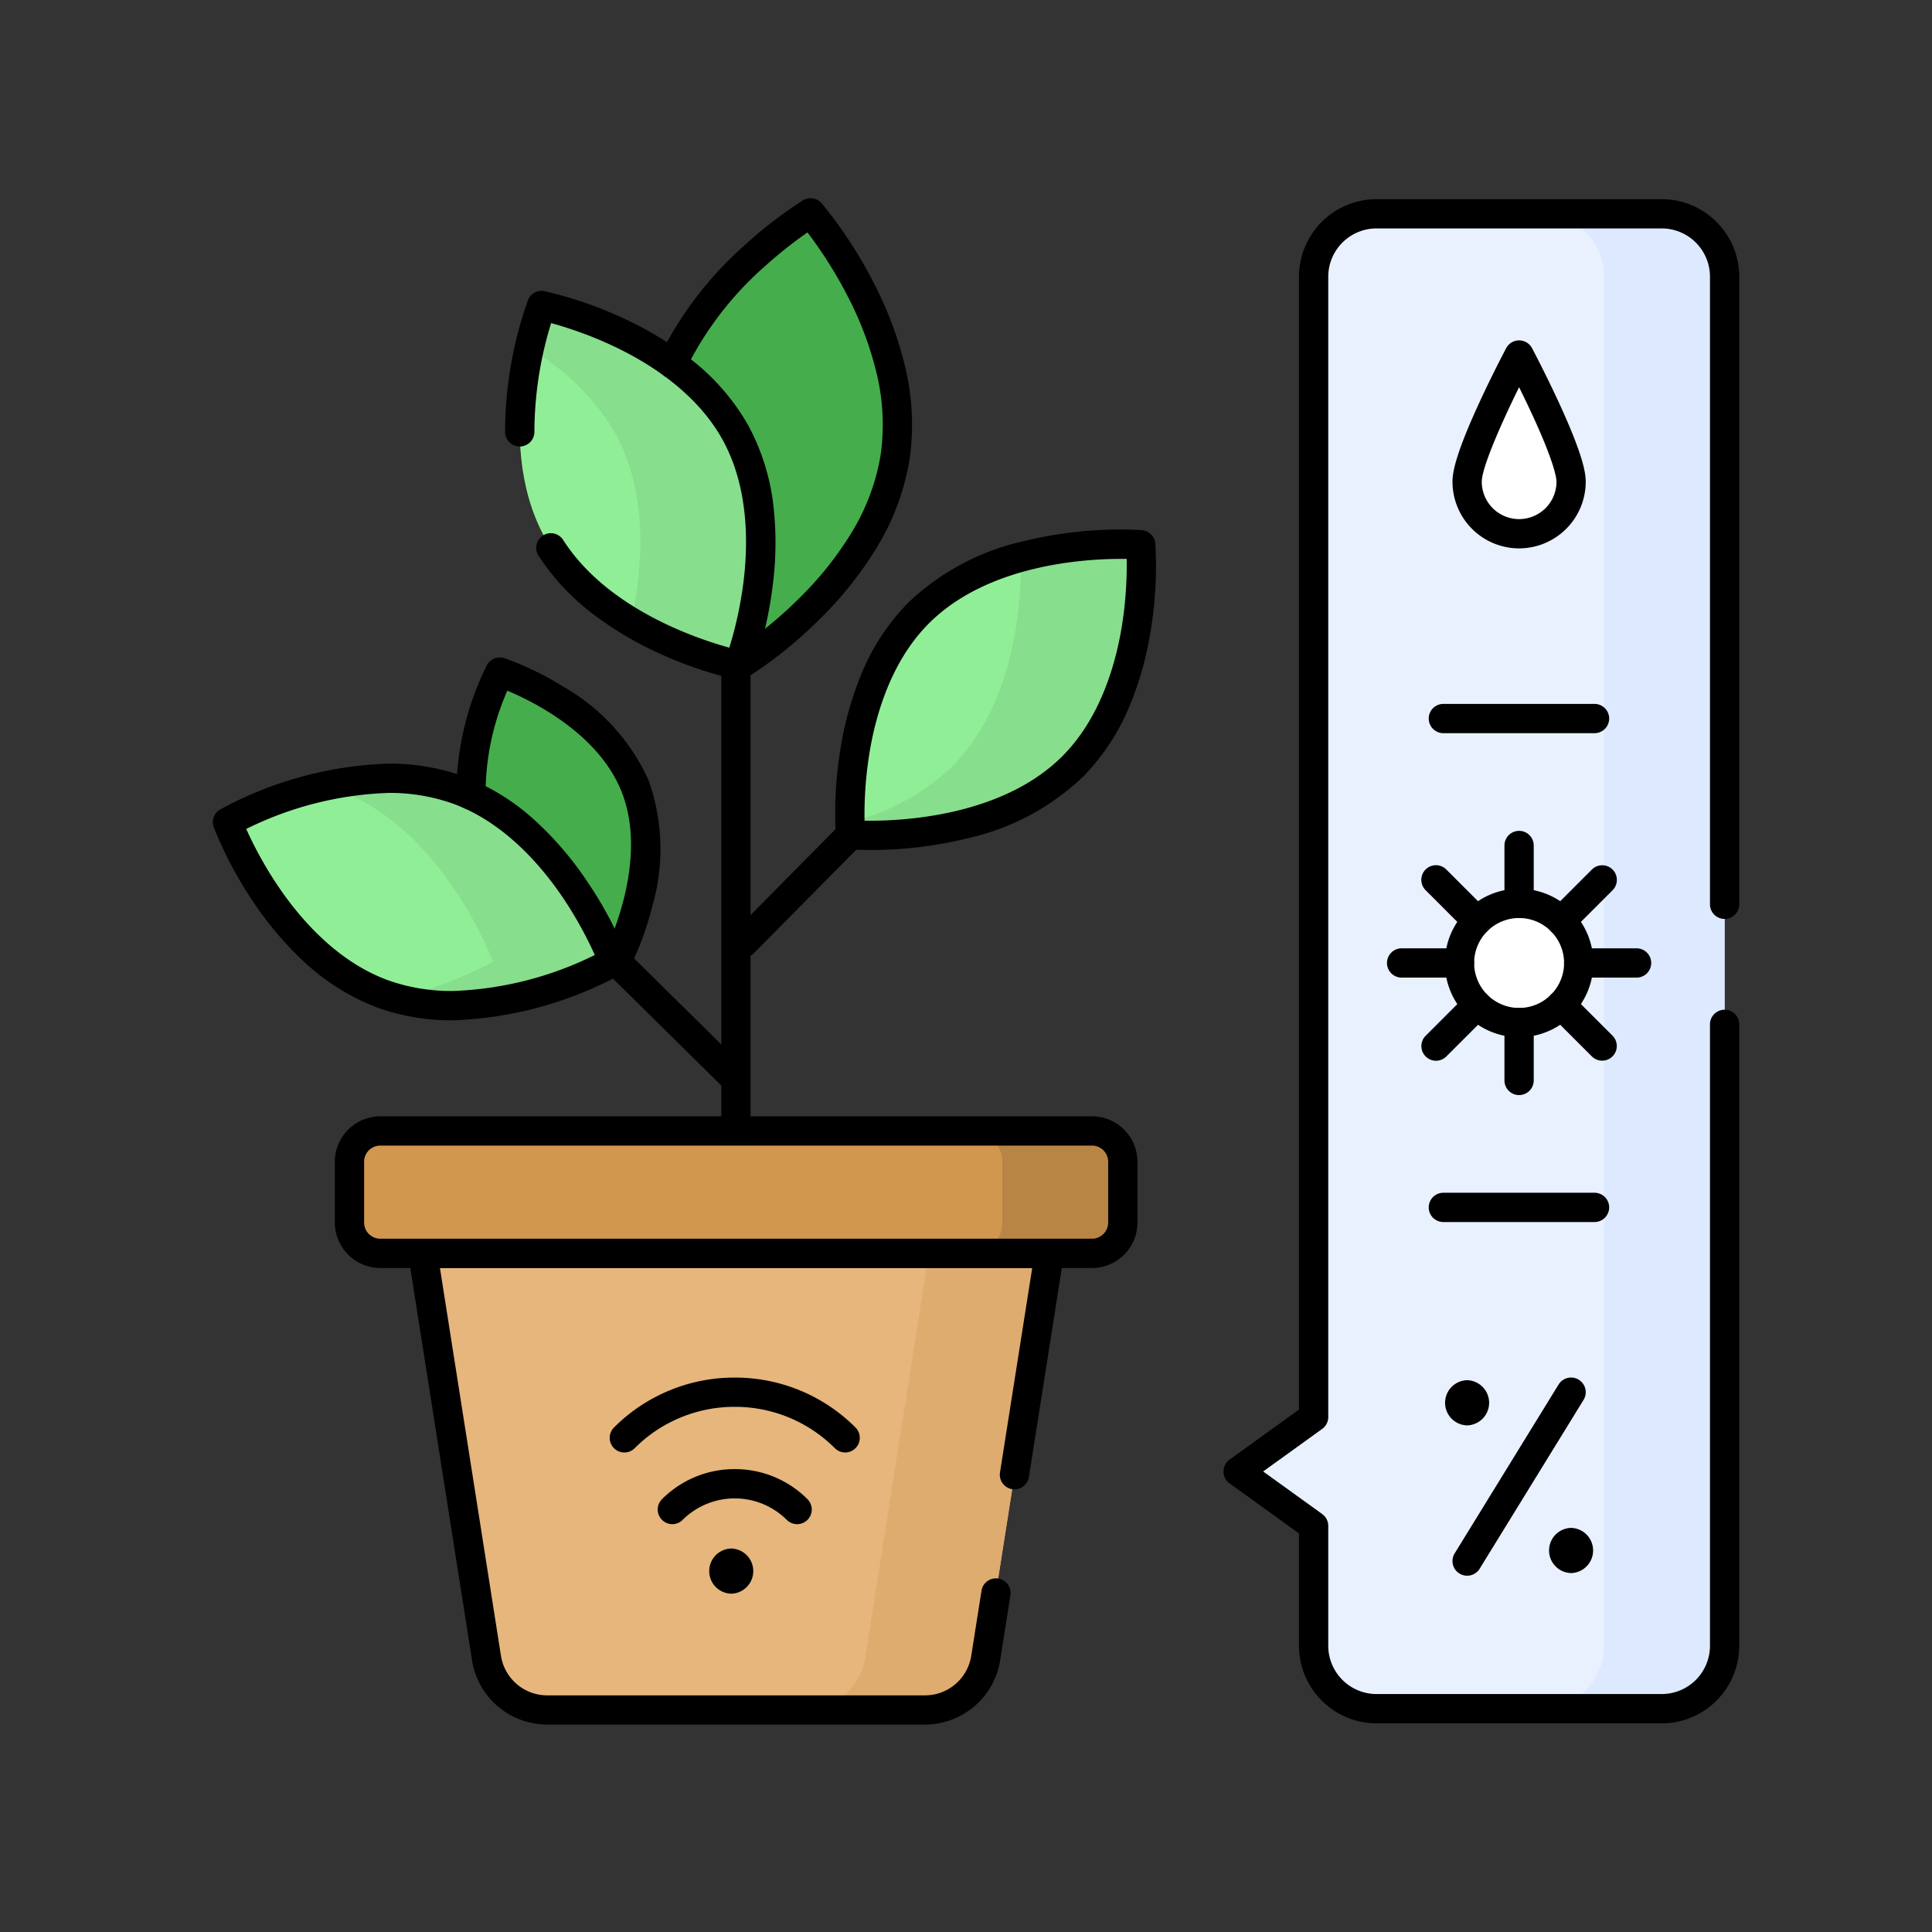 <svg xmlns="http://www.w3.org/2000/svg" xmlns:xlink="http://www.w3.org/1999/xlink" width="132" height="132" viewBox="0 0 132 132"><rect x="0" y="0" width="132" height="132" fill="#333333" stroke="none"/><defs><clipPath id="a"><path d="M0-682.665H105.372v105.372H0Z" transform="translate(0 682.665)"/></clipPath></defs><g transform="translate(-13900.508 8127.635)"><rect width="132" height="132" transform="translate(13900.508 -8127.635)" fill="none"/><g transform="translate(13914.508 -7431.97)"><g transform="translate(0 -682.665)"><g clip-path="url(#a)"><g transform="translate(14.889 72.634)"><path d="M-187.88-170.9h-25.783a4.211,4.211,0,0,1-4.162-3.555l-4.349-27.64h42.8l-4.349,27.64a4.211,4.211,0,0,1-4.162,3.555" transform="translate(222.173 202.097)" fill="#e6b67c"/></g><g transform="translate(40.95 72.634)"><path d="M-46.624,0l-4.349,27.64a4.211,4.211,0,0,1-4.162,3.555H-46.9a4.211,4.211,0,0,0,4.162-3.555L-38.392,0Z" transform="translate(55.135)" fill="#deac6f"/></g><g transform="translate(9.87 64.27)"><path d="M-277.97-45.821H-326.6a2.105,2.105,0,0,1-2.1-2.105V-52.08a2.1,2.1,0,0,1,2.1-2.105h48.632a2.105,2.105,0,0,1,2.105,2.105v4.153a2.105,2.105,0,0,1-2.105,2.105" transform="translate(328.707 54.185)" fill="#d1974f"/></g><g transform="translate(52.375 64.27)"><path d="M-45.1,0h-8.232a2.105,2.105,0,0,1,2.105,2.105V6.259a2.105,2.105,0,0,1-2.105,2.105H-45.1A2.105,2.105,0,0,0-43,6.259V2.105A2.105,2.105,0,0,0-45.1,0" transform="translate(53.333)" fill="#b88545"/></g><g transform="translate(30.579 1.544)"><path d="M-90.779-91.711c-1.343,8.534-10.633,14.163-10.633,14.163s-7.111-8.206-5.768-16.74,10.633-14.163,10.633-14.163,7.111,8.206,5.768,16.74" transform="translate(107.349 108.45)" fill="#45ad4c"/></g><g transform="translate(21.51 7.883)"><path d="M-80.826-47.719c3.725,6.783.227,15.854.227,15.854s-9.538-1.927-13.263-8.71-.227-15.854-.227-15.854,9.538,1.927,13.263,8.71" transform="translate(95.579 56.429)" fill="#90ef96"/></g><g transform="translate(22.152 7.883)"><path d="M-77.312-47.719c-3.725-6.783-13.263-8.71-13.263-8.71a23.173,23.173,0,0,0-.849,2.946,15.764,15.764,0,0,1,5.879,5.764c2.4,4.364,1.8,9.674,1.075,12.907a26.356,26.356,0,0,0,7.384,2.946s3.5-9.071-.227-15.854" transform="translate(91.424 56.429)" fill="#87de8d"/></g><g transform="translate(18.169 32.921)"><path d="M-4.038-65.637c2.206,5.449,9.23,7.751,9.23,7.751S8.64-64.418,6.434-69.867-2.8-77.617-2.8-77.617s-3.448,6.532-1.242,11.981" transform="translate(4.775 77.617)" fill="#45ad4c"/></g><g transform="translate(1.544 40.173)"><path d="M-86.108-4.291C-78.825-1.658-75.451,7.459-75.451,7.459s-8.434,4.849-15.717,2.216S-101.825-2.076-101.825-2.076s8.434-4.849,15.717-2.216" transform="translate(101.825 5.075)" fill="#90ef96"/></g><g transform="translate(8.181 40.173)"><path d="M-49.743-4.291a16.323,16.323,0,0,0-9.079-.271c.284.08.566.169.847.271C-50.692-1.658-47.318,7.46-47.318,7.46a26.383,26.383,0,0,1-6.638,2.486c7.074,1.994,14.87-2.486,14.87-2.486S-42.46-1.658-49.743-4.291" transform="translate(58.823 5.074)" fill="#87de8d"/></g><g transform="translate(44.063 24.177)"><path d="M-83.368-83.274C-88.844-77.8-98.541-78.62-98.541-78.62s-.817-9.686,4.66-15.157,15.174-4.654,15.174-4.654.817,9.686-4.659,15.157" transform="translate(98.585 98.474)" fill="#90ef96"/></g><g transform="translate(44.069 24.177)"><path d="M-108.863-.235A26.33,26.33,0,0,0-117.057.6c.054,2.468-.193,9.818-4.7,14.317a15.6,15.6,0,0,1-6.979,3.815c.012.533.037.839.037.839s9.7.816,15.174-4.654,4.659-15.157,4.659-15.157" transform="translate(128.733 0.278)" fill="#87de8d"/></g><g transform="translate(70.59 1.612)"><path d="M-158.547,0h-19.48a4.3,4.3,0,0,0-4.3,4.3V82.208l-5.16,3.719,5.16,3.719v8.188a4.3,4.3,0,0,0,4.3,4.3h19.48a4.3,4.3,0,0,0,4.3-4.3V4.3a4.3,4.3,0,0,0-4.3-4.3" transform="translate(187.486)" fill="#e9f1ff"/></g><g transform="translate(91.297 1.612)"><path d="M-45.1,0h-8.232a4.3,4.3,0,0,1,4.3,4.3V97.834a4.3,4.3,0,0,1-4.3,4.3H-45.1a4.3,4.3,0,0,0,4.3-4.3V4.3A4.3,4.3,0,0,0-45.1,0" transform="translate(53.333)" fill="#dde9ff"/></g><g transform="translate(86.237 11.255)"><path d="M-38.926-47.441a3.553,3.553,0,0,1-3.553,3.552,3.552,3.552,0,0,1-3.552-3.552c0-1.962,3.552-8.659,3.552-8.659s3.553,6.7,3.553,8.659" transform="translate(46.031 56.1)" fill="#fff"/></g><g transform="translate(85.716 48.72)"><path d="M-44.632-22.316a4.073,4.073,0,0,1-4.073,4.073,4.073,4.073,0,0,1-4.073-4.073,4.073,4.073,0,0,1,4.073-4.073,4.073,4.073,0,0,1,4.073,4.073" transform="translate(52.779 26.389)" fill="#fff"/></g><g transform="translate(14.889 72.634)"><path d="M-227.6-65.755h-25.783A5.219,5.219,0,0,1-256.774-67a5.21,5.21,0,0,1-1.762-3.15l-4.349-27.64a1,1,0,0,1,.228-.805,1,1,0,0,1,.76-.35h42.8a1,1,0,0,1,.76.35,1,1,0,0,1,.228.805l-2.379,15.119a1,1,0,0,1-1.143.832,1,1,0,0,1-.832-1.143l2.2-13.963h-40.464l4.167,26.484a3.2,3.2,0,0,0,3.174,2.71H-227.6a3.2,3.2,0,0,0,3.174-2.71l.7-4.44a1,1,0,0,1,1.143-.832,1,1,0,0,1,.832,1.143l-.7,4.44A5.211,5.211,0,0,1-224.216-67,5.219,5.219,0,0,1-227.6-65.755Z" transform="translate(261.897 97.949)"/></g><g transform="translate(9.87 64.27)"><path d="M-277.97-44.821H-326.6a3.109,3.109,0,0,1-3.1-3.105V-52.08a3.109,3.109,0,0,1,3.1-3.105h48.632a3.109,3.109,0,0,1,3.105,3.105v4.153A3.109,3.109,0,0,1-277.97-44.821ZM-326.6-53.185a1.106,1.106,0,0,0-1.1,1.105v4.153a1.106,1.106,0,0,0,1.1,1.105h48.632a1.106,1.106,0,0,0,1.105-1.105V-52.08a1.106,1.106,0,0,0-1.105-1.105Z" transform="translate(328.707 54.185)"/></g><g transform="translate(36.281 32.629)"><path d="M0-172.276a1,1,0,0,1-1-1V-204.9a1,1,0,0,1,1-1,1,1,0,0,1,1,1v31.628A1,1,0,0,1,0-172.276Z" transform="translate(0 204.903)"/></g><g transform="translate(31.931 1.543)"><path d="M4.586-34.86a1,1,0,0,1-.856-.482,1,1,0,0,1,.337-1.373,28.311,28.311,0,0,0,4.66-3.77,23.142,23.142,0,0,0,3.425-4.271A14.866,14.866,0,0,0,14.23-50.18a14.86,14.86,0,0,0-.312-5.8,23.122,23.122,0,0,0-1.947-5.115,29.767,29.767,0,0,0-2.732-4.333,29.568,29.568,0,0,0-2.8,2.215A22.85,22.85,0,0,0,.91-56.043a1,1,0,0,1-1.325.494A1,1,0,0,1-.91-56.874a24.877,24.877,0,0,1,6.054-7.857,28.459,28.459,0,0,1,3.787-2.887,1,1,0,0,1,1.274.2,29.72,29.72,0,0,1,3.521,5.366,25.179,25.179,0,0,1,2.129,5.577,16.857,16.857,0,0,1,.351,6.607,16.863,16.863,0,0,1-2.364,6.181,25.2,25.2,0,0,1-3.74,4.655,29.749,29.749,0,0,1-5,4.027A1,1,0,0,1,4.586-34.86Z" transform="translate(0 66.764)"/></g><g transform="translate(21.511 7.883)"><path d="M1.185-81.65a1,1,0,0,1-.2-.02,26.6,26.6,0,0,1-5.15-1.744,23.456,23.456,0,0,1-4.42-2.575,15.954,15.954,0,0,1-3.926-4.138,1,1,0,0,1,.3-1.381,1,1,0,0,1,1.381.3c3,4.7,9.109,6.747,11.354,7.361a26.575,26.575,0,0,0,.952-4.369c.347-2.681.385-6.559-1.4-9.812S-5-103.328-7.451-104.476a26.65,26.65,0,0,0-4.2-1.546A25.407,25.407,0,0,0-12.794-98.6a1,1,0,0,1-.991,1.009,1,1,0,0,1-1.009-.991,26.94,26.94,0,0,1,1.556-9,1,1,0,0,1,1.131-.62,26.783,26.783,0,0,1,5.459,1.885,22.7,22.7,0,0,1,4.587,2.8,15.222,15.222,0,0,1,3.9,4.522,15.2,15.2,0,0,1,1.725,5.712,22.645,22.645,0,0,1-.1,5.37,26.712,26.712,0,0,1-1.342,5.613A1,1,0,0,1,1.185-81.65Z" transform="translate(13.795 107.214)"/></g><g transform="translate(18.169 32.921)"><path d="M-54.606-107.1a1,1,0,0,1-.466-.116,1,1,0,0,1-.418-1.351c.055-.106,3.193-6.214,1.2-11.138-1.578-3.9-5.954-6.087-7.789-6.857a17.5,17.5,0,0,0-1.485,7.1,1,1,0,0,1-.963,1.036,1,1,0,0,1-1.036-.963,19.823,19.823,0,0,1,2.086-8.909,1,1,0,0,1,1.2-.484,20.61,20.61,0,0,1,4,1.932,14,14,0,0,1,5.843,6.394,13.982,13.982,0,0,1,.249,8.654,20.564,20.564,0,0,1-1.533,4.168A1,1,0,0,1-54.606-107.1Z" transform="translate(64.572 127.83)"/></g><g transform="translate(1.544 40.173)"><path d="M-90.838-6.075a14.875,14.875,0,0,1,5.07.843A15.234,15.234,0,0,1-80.7-2.083a22.675,22.675,0,0,1,3.477,4.1,26.726,26.726,0,0,1,2.705,5.1,1,1,0,0,1-.439,1.214,25.8,25.8,0,0,1-11.486,3.132,14.875,14.875,0,0,1-5.07-.843,15.235,15.235,0,0,1-5.072-3.149,22.675,22.675,0,0,1-3.477-4.1,26.724,26.724,0,0,1-2.705-5.1,1,1,0,0,1,.439-1.214A25.8,25.8,0,0,1-90.838-6.075ZM-76.73,7A26.593,26.593,0,0,0-78.905,3.09c-1.513-2.241-4.05-5.178-7.543-6.44a12.885,12.885,0,0,0-4.39-.724,23.627,23.627,0,0,0-9.708,2.463,26.592,26.592,0,0,0,2.175,3.906c1.513,2.241,4.05,5.178,7.543,6.441a12.885,12.885,0,0,0,4.39.724A23.627,23.627,0,0,0-76.73,7Z" transform="translate(101.825 5.075)"/></g><g transform="translate(28.428 53.002)"><path d="M7.774,8.67a1,1,0,0,1-.7-.288L-.7.712A1,1,0,0,1-.712-.7,1,1,0,0,1,.7-.712l7.774,7.67a1,1,0,0,1-.7,1.712Z"/></g><g transform="translate(44.063 24.177)"><path d="M-97.173-77.577c-.888,0-1.429-.045-1.452-.047a1,1,0,0,1-.912-.912,26.709,26.709,0,0,1,.284-5.764,22.651,22.651,0,0,1,1.409-5.183,15.214,15.214,0,0,1,3.256-5,16.69,16.69,0,0,1,7.871-4.191,27.676,27.676,0,0,1,6.641-.8c.888,0,1.429.045,1.452.047a1,1,0,0,1,.912.912A26.708,26.708,0,0,1-78-92.751a22.651,22.651,0,0,1-1.409,5.183,15.215,15.215,0,0,1-3.256,5,16.69,16.69,0,0,1-7.871,4.191A27.677,27.677,0,0,1-97.173-77.577Zm-.407-2c.124,0,.26,0,.407,0,2.613,0,9.119-.429,13.1-4.4,2.626-2.624,3.676-6.357,4.095-9.028a26.569,26.569,0,0,0,.31-4.461c-.124,0-.26,0-.407,0-2.613,0-9.119.429-13.1,4.4-2.626,2.623-3.676,6.357-4.095,9.028A26.571,26.571,0,0,0-97.58-79.58Z" transform="translate(98.585 98.474)"/></g><g transform="translate(36.811 44.032)"><path d="M-47.267,8.383a1,1,0,0,1-.7-.289,1,1,0,0,1-.008-1.414l7.3-7.383a1,1,0,0,1,1.414-.008A1,1,0,0,1-39.259.7l-7.3,7.383A1,1,0,0,1-47.267,8.383Z" transform="translate(47.267)"/></g><g transform="translate(34.47 92.799)"><path d="M-8.169-16.913a1.544,1.544,0,0,0,0-3.087,1.544,1.544,0,0,0,0,3.087" transform="translate(9.66 20)"/></g><g transform="translate(31.938 88.374)"><path d="M-55.244-8.653a1,1,0,0,1-.708-.294,1,1,0,0,1,0-1.414,6.994,6.994,0,0,1,4.97-2.054,6.994,6.994,0,0,1,4.969,2.054,1,1,0,0,1,0,1.414,1,1,0,0,1-1.414,0,5.048,5.048,0,0,0-7.115,0A1,1,0,0,1-55.244-8.653Z" transform="translate(55.244 11.415)"/></g><g transform="translate(28.658 82.12)"><path d="M-82.662-16.081a1,1,0,0,1-.706-.292A9.624,9.624,0,0,0-90.206-19.2a9.623,9.623,0,0,0-6.838,2.826,1,1,0,0,1-1.414,0,1,1,0,0,1,0-1.414,11.61,11.61,0,0,1,8.25-3.41,11.611,11.611,0,0,1,8.25,3.41,1,1,0,0,1,0,1.414A1,1,0,0,1-82.662-16.081Z" transform="translate(97.75 20.199)"/></g><g transform="translate(70.59 1.612)"><path d="M-186.4-202.513h-19.48a5.305,5.305,0,0,1-5.3-5.3v-7.676l-4.744-3.42a1,1,0,0,1-.415-.811,1,1,0,0,1,.415-.811l4.744-3.42v-77.4a5.305,5.305,0,0,1,5.3-5.3h19.48a5.305,5.305,0,0,1,5.3,5.3v42.878a1,1,0,0,1-1,1,1,1,0,0,1-1-1v-42.878a3.3,3.3,0,0,0-3.3-3.3h-19.48a3.3,3.3,0,0,0-3.3,3.3v77.909a1,1,0,0,1-.415.811l-4.034,2.908,4.034,2.908a1,1,0,0,1,.415.811v8.188a3.3,3.3,0,0,0,3.3,3.3h19.48a3.3,3.3,0,0,0,3.3-3.3v-42.454a1,1,0,0,1,1-1,1,1,0,0,1,1,1v42.454A5.305,5.305,0,0,1-186.4-202.513Z" transform="translate(215.341 305.646)"/></g><g transform="translate(86.237 11.255)"><path d="M-42.478-42.888a4.558,4.558,0,0,1-4.552-4.552c0-.621.194-1.865,1.869-5.485.889-1.922,1.764-3.573,1.8-3.643a1,1,0,0,1,.883-.531,1,1,0,0,1,.883.531c.037.069.911,1.72,1.8,3.643,1.675,3.62,1.869,4.864,1.869,5.485A4.558,4.558,0,0,1-42.478-42.888Zm0-11.012c-1.251,2.53-2.551,5.51-2.551,6.46a2.555,2.555,0,0,0,2.552,2.552,2.555,2.555,0,0,0,2.553-2.552c0-.236-.121-1.269-1.684-4.645C-41.911-52.737-42.213-53.362-42.48-53.9Z" transform="translate(46.031 56.1)"/></g><g transform="translate(85.716 48.72)"><path d="M-48.705-27.389a5.079,5.079,0,0,1,5.073,5.073,5.079,5.079,0,0,1-5.073,5.073,5.079,5.079,0,0,1-5.073-5.073A5.079,5.079,0,0,1-48.705-27.389Zm0,8.147a3.077,3.077,0,0,0,3.073-3.073,3.077,3.077,0,0,0-3.073-3.073,3.077,3.077,0,0,0-3.073,3.073A3.077,3.077,0,0,0-48.705-19.243Z" transform="translate(52.779 26.389)"/></g><g transform="translate(89.789 44.767)"><path d="M0,4.953a1,1,0,0,1-1-1V0A1,1,0,0,1,0-1,1,1,0,0,1,1,0V3.953A1,1,0,0,1,0,4.953Z"/></g><g transform="translate(89.789 56.866)"><path d="M0,4.953a1,1,0,0,1-1-1V0A1,1,0,0,1,0-1,1,1,0,0,1,1,0V3.953A1,1,0,0,1,0,4.953Z" transform="translate(0 0)"/></g><g transform="translate(93.862 52.793)"><path d="M-21.658,1h-3.953a1,1,0,0,1-1-1,1,1,0,0,1,1-1h3.953a1,1,0,0,1,1,1A1,1,0,0,1-21.658,1Z" transform="translate(25.611)"/></g><g transform="translate(81.763 52.793)"><path d="M-21.658,1h-3.953a1,1,0,0,1-1-1,1,1,0,0,1,1-1h3.953a1,1,0,0,1,1,1A1,1,0,0,1-21.658,1Z" transform="translate(25.611)"/></g><g transform="translate(92.669 55.673)"><path d="M-15.314-14.314a1,1,0,0,1-.707-.293l-2.8-2.8a1,1,0,0,1,0-1.414,1,1,0,0,1,1.414,0l2.8,2.8a1,1,0,0,1,0,1.414A1,1,0,0,1-15.314-14.314Z" transform="translate(18.109 18.109)"/></g><g transform="translate(84.113 47.117)"><path d="M-15.314-14.315a1,1,0,0,1-.707-.293l-2.8-2.8a1,1,0,0,1,0-1.414,1,1,0,0,1,1.414,0l2.8,2.8a1,1,0,0,1,0,1.414A1,1,0,0,1-15.314-14.315Z" transform="translate(18.109 18.111)"/></g><g transform="translate(92.669 47.117)"><path d="M-18.109,3.8a1,1,0,0,1-.707-.293,1,1,0,0,1,0-1.414l2.8-2.8a1,1,0,0,1,1.414,0,1,1,0,0,1,0,1.414l-2.8,2.8A1,1,0,0,1-18.109,3.8Z" transform="translate(18.109)"/></g><g transform="translate(84.113 55.673)"><path d="M-18.109,3.8a1,1,0,0,1-.707-.293,1,1,0,0,1,0-1.414l2.8-2.8a1,1,0,0,1,1.414,0,1,1,0,0,1,0,1.414l-2.8,2.8A1,1,0,0,1-18.109,3.8Z" transform="translate(18.109)"/></g><g transform="translate(84.615 36.093)"><path d="M10.328,1H0A1,1,0,0,1-1,0,1,1,0,0,1,0-1H10.328a1,1,0,0,1,1,1A1,1,0,0,1,10.328,1Z"/></g><g transform="translate(84.615 69.493)"><path d="M10.328,1H0A1,1,0,0,1-1,0,1,1,0,0,1,0-1H10.328a1,1,0,0,1,1,1A1,1,0,0,1,10.328,1Z"/></g><g transform="translate(86.237 82.12)"><path d="M-46.031,12.537a1,1,0,0,1-.523-.149,1,1,0,0,1-.327-1.376l7.1-11.537A1,1,0,0,1-38.4-.851,1,1,0,0,1-38.074.524l-7.1,11.537A1,1,0,0,1-46.031,12.537Z" transform="translate(46.031)"/></g><g transform="translate(84.746 81.299)"><path d="M-8.168-16.913a1.544,1.544,0,0,0,0-3.087,1.544,1.544,0,0,0,0,3.087" transform="translate(9.659 20)"/></g><g transform="translate(91.85 91.39)"><path d="M-8.169-16.913a1.544,1.544,0,0,0,0-3.087,1.544,1.544,0,0,0,0,3.087" transform="translate(9.66 20)"/></g></g></g></g></g></svg>